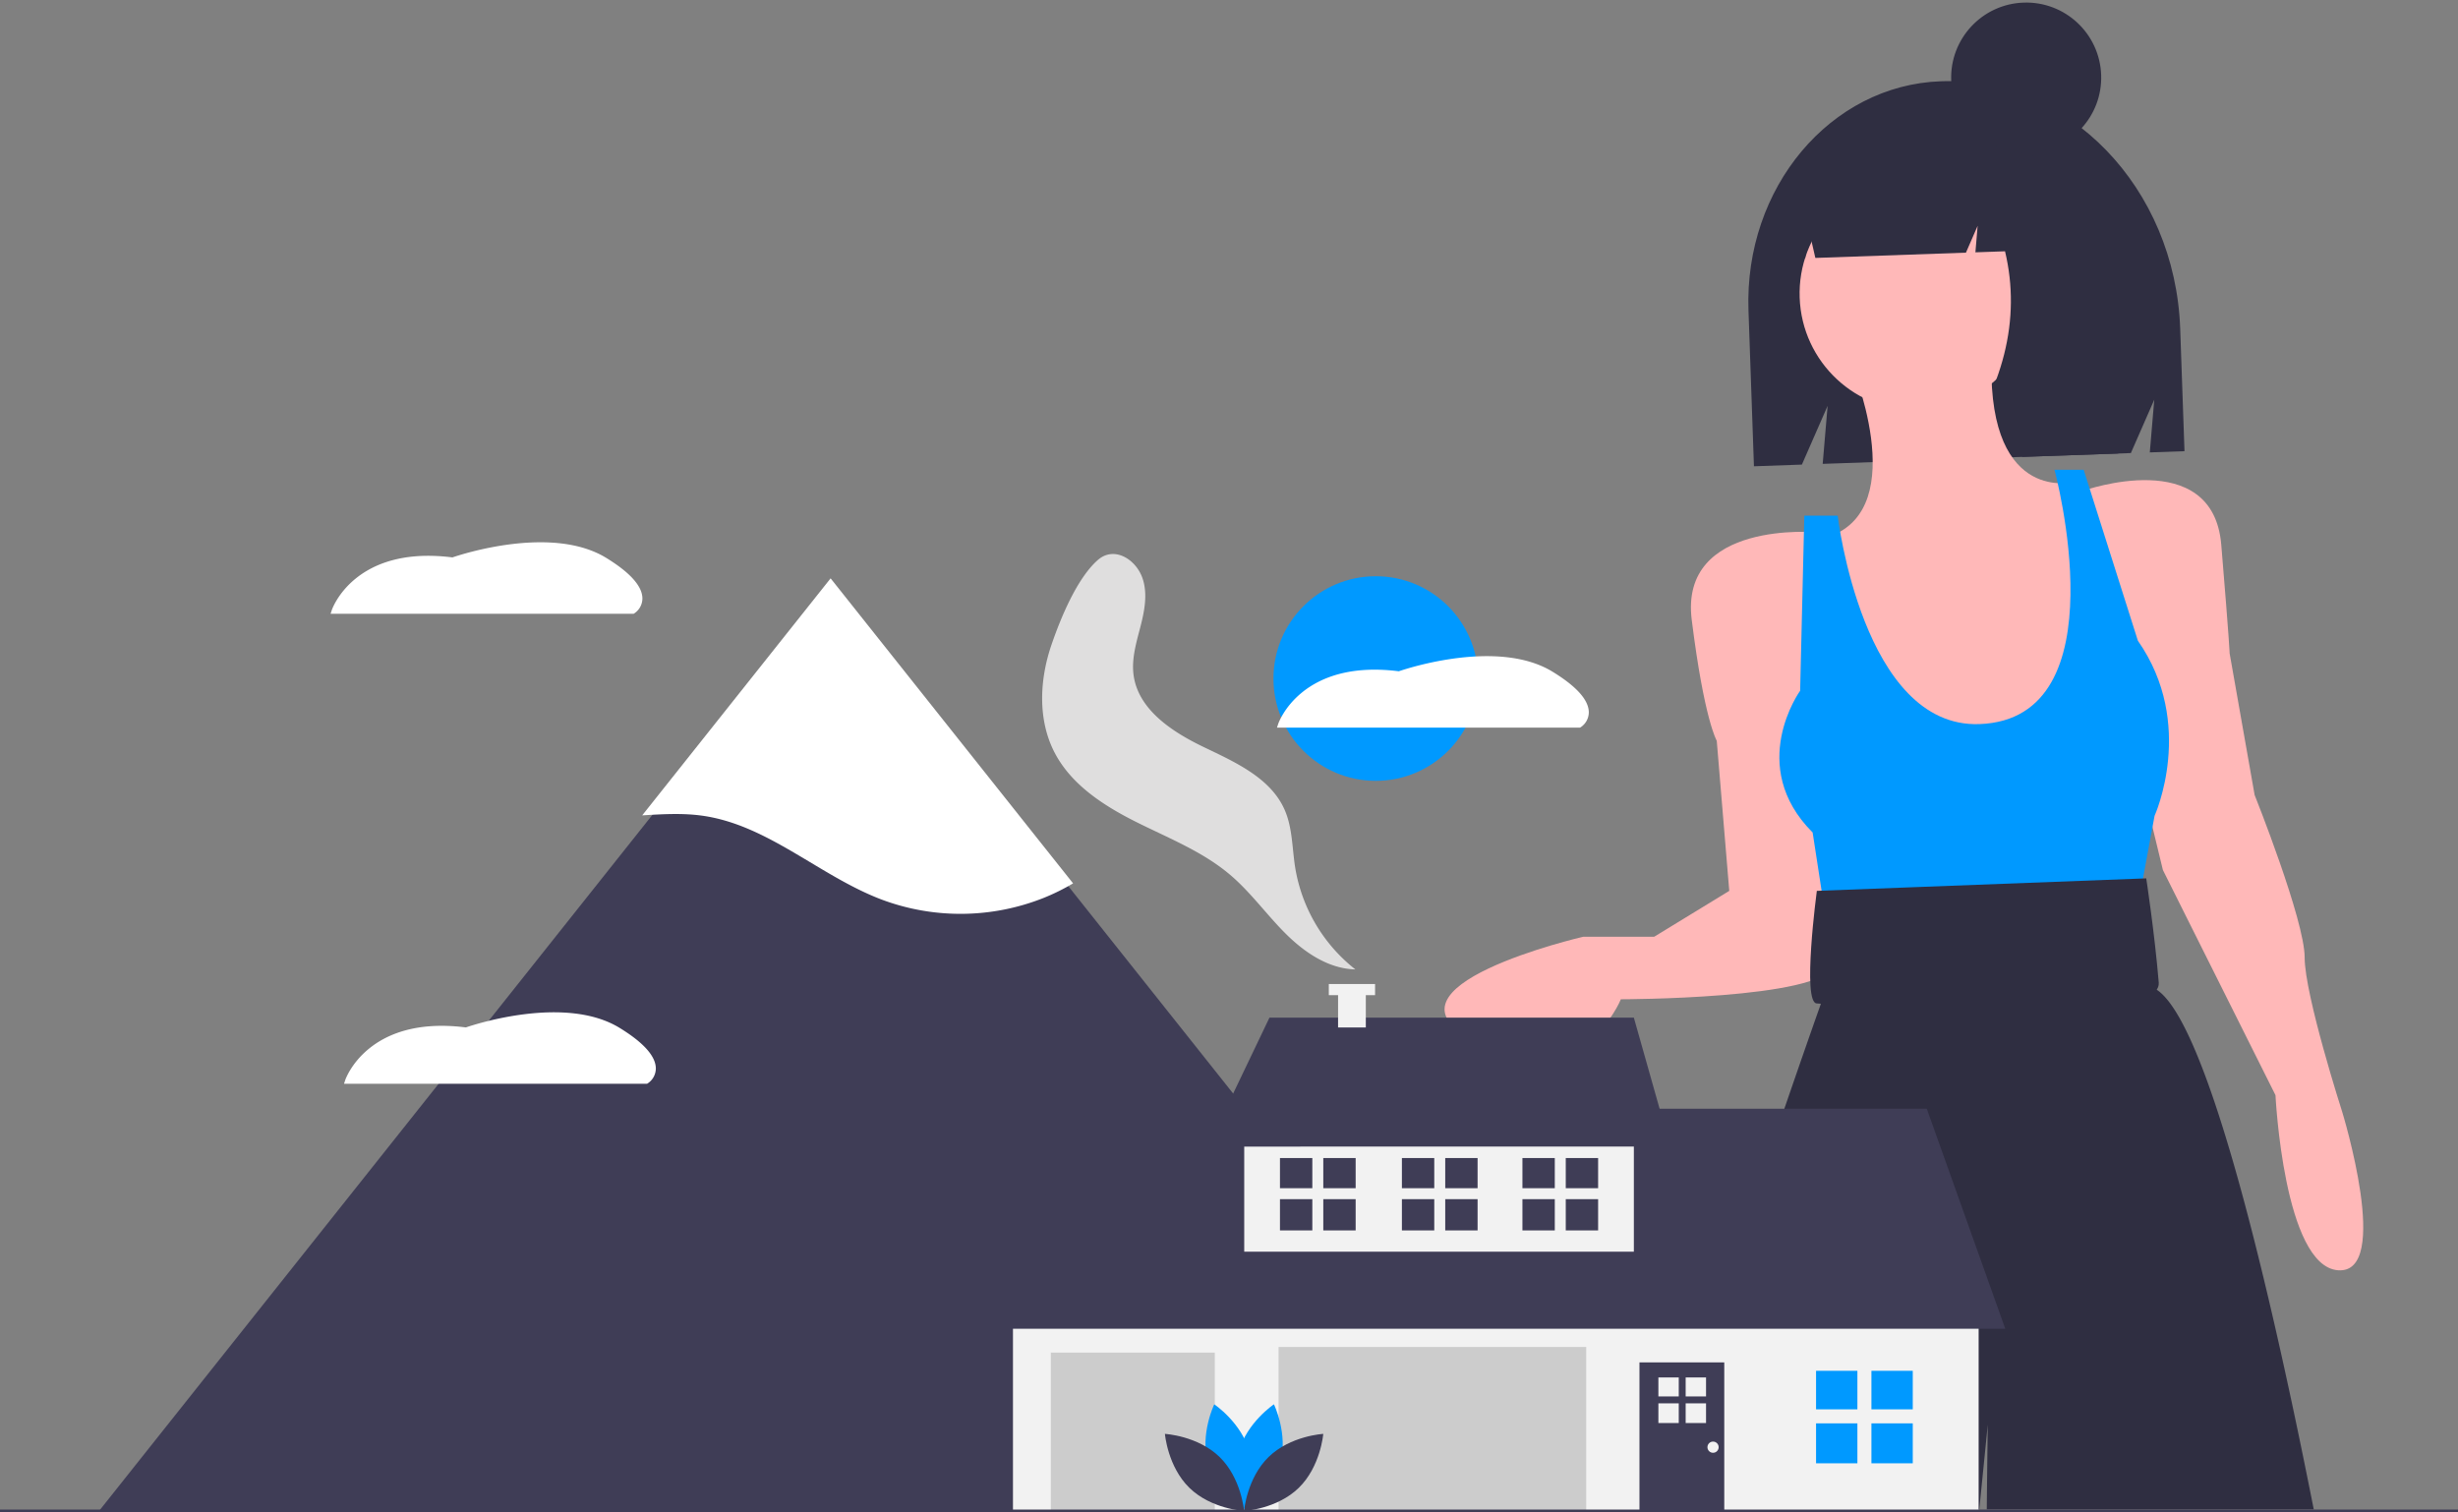 <svg xmlns="http://www.w3.org/2000/svg" width="1157.57" height="712.312" viewBox="0 0 1157.57 712.312">
  <rect x="0" y="0" width="1157.57" height="712.312" fill="#808080" stroke="none"/>
  <g id="undraw_build_your__home_csh6" transform="translate(0 2.311)">
    <g id="Head">
      <path id="Caminho_1" data-name="Caminho 1" d="M938.088,130.813h0c-52.119,0-94.37,46.889-94.37,104.73v73.488h22.6L879.4,281.8l-3.271,27.228h145.273l11.9-24.753-2.974,24.753h16.356v-57.7C1046.68,184.77,998.064,130.813,938.088,130.813Z" transform="matrix(0.999, -0.035, 0.035, 0.999, -27.688, -61.89)" fill="#2f2e41"/>
      <circle id="Elipse_1" data-name="Elipse 1" cx="55.175" cy="55.175" r="55.175" transform="matrix(0.999, -0.035, 0.035, 0.999, 845.603, 82.756)" fill="#ffb8b8"/>
      <path id="Caminho_8" data-name="Caminho 8" d="M964.916,159.662c-9.475-12.2-23.451-19.928-39.051-19.928h-1.853c-35.723,0-64.681,32.325-64.681,72.2H871.3l1.933-14.714,2.834,14.714h70.992l5.948-12.448-1.487,12.448h13.966q9.776,48.548-28.092,97.1h23.791l11.9-24.9-2.974,24.9h45.353l8.922-57.262C1024.38,208.884,999.463,172.52,964.916,159.662Z" transform="matrix(0.999, -0.035, 0.035, 0.999, -27.688, -61.89)" fill="#2f2e41"/>
      <circle id="Elipse_2" data-name="Elipse 2" cx="35.346" cy="35.346" r="35.346" transform="matrix(0.999, -0.035, 0.035, 0.999, 917.663, 0.156)" fill="#2f2e41"/>
    </g>
    <g id="Cloud2">
      <path id="Caminho_9" data-name="Caminho 9" d="M323.746,374.6a8.465,8.465,0,0,1-3.789,6.957l-.317.2H176.906L177.48,380c.1-.31,10.548-30.633,56.8-24.778,4.363-1.492,46.936-15.392,72.42.224C318.01,362.379,323.746,368.821,323.746,374.6Z" transform="translate(-21.213 -95)" fill="#fff"/>
    </g>
    <g id="Smoke">
      <path id="Caminho_18" data-name="Caminho 18" d="M559.385,365.387c2.35,7.271.79,15.18-1.125,22.578s-4.194,14.965-3.215,22.543c2.115,16.376,18.151,26.88,33.035,34.029s31.631,14.568,38.191,29.722c3.628,8.382,3.457,17.837,4.869,26.861a76.708,76.708,0,0,0,28.374,48.155c-12.638-.3-23.959-7.984-32.906-16.916s-16.368-19.382-26-27.576c-12.975-11.044-29.18-17.366-44.411-25s-30.408-17.451-38.292-32.556c-8.06-15.441-7.168-34.322-1.525-50.8,4.191-12.238,11.9-31.229,21.821-39.965C546.016,349.584,556.43,356.245,559.385,365.387Z" transform="translate(-21.213 -95)" fill="#dfdede"/>
    </g>
    <g id="Rest">
      <path id="Caminho_2" data-name="Caminho 2" d="M892.535,262.894s29.455,68.728-9.818,82.474l39.273,129.6,66.765-3.927,17.673-43.2-3.927-64.8-5.891-43.2S955.372,329.659,959.3,257Z" transform="translate(-21.213 -95)" fill="#ffb8b8"/>
      <path id="Caminho_3" data-name="Caminho 3" d="M876.826,343.4s-64.8-5.891-58.91,41.237S829.7,441.587,829.7,441.587l5.891,70.692-35.346,21.6H766.861s-102.111,23.564-51.055,49.092,68.728-19.637,68.728-19.637,94.256,0,100.147-15.709S876.826,343.4,876.826,343.4Z" transform="translate(-21.213 -95)" fill="#ffb8b8"/>
      <path id="Caminho_4" data-name="Caminho 4" d="M1002.5,323.767s60.874-21.6,64.8,25.528,3.927,51.055,3.927,51.055l11.782,66.765s23.564,58.91,23.564,76.583,17.673,72.656,17.673,72.656,23.564,76.583-1.964,74.619-29.455-82.474-29.455-82.474L1039.81,502.461l-15.709-64.8Z" transform="translate(-21.213 -95)" fill="#ffb8b8"/>
      <path id="Caminho_5" data-name="Caminho 5" d="M886.644,335.55H870.935l-1.964,82.474s-25.528,35.346,5.891,66.765l7.855,51.055,143.348-5.891,9.818-53.019s19.637-43.2-7.855-82.474L1002.5,313.95H988.755s31.836,117.384-35.346,119.784C898.426,435.7,886.644,335.55,886.644,335.55Z" transform="translate(-21.213 -95)" fill="#09f"/>
      <path id="Caminho_6" data-name="Caminho 6" d="M956.863,803.6c.25-24.973.47-39.97.47-39.97s-1.482,15-4,39.97H799.113c40.753-128.4,78.124-233.933,79.637-238.17a.651.651,0,0,1,.042-.136l4.759-15.852v-.01l2.014-6.721v-.031l2.129-7.044,2.88-9.612,127.632-3.924,3.569,8.025,12.148,27.311a10.283,10.283,0,0,1,2.964,1.4c21.843,14.308,49.112,119.127,73.97,244.766Z" transform="translate(-21.213 -95)" fill="#2f2e41"/>
      <path id="Caminho_7" data-name="Caminho 7" d="M1031.96,506.389,876.83,512.28s-7.08,53.019,0,53.019c1.964,0,162.985,13.746,161.021-9.818S1031.96,506.389,1031.96,506.389Z" transform="translate(-21.213 -95)" fill="#2f2e41"/>
      <circle id="Elipse_3" data-name="Elipse 3" cx="48.183" cy="48.183" r="48.183" transform="translate(599.722 269.091)" fill="#09f"/>
      <path id="Caminho_10" data-name="Caminho 10" d="M551.676,621.283c14.366.308,25.795,10.719,25.795,10.719s-11.864,9.911-26.231,9.6-25.795-10.719-25.795-10.719S537.31,620.975,551.676,621.283Z" transform="translate(-21.213 -95)" fill="#09f"/>
      <path id="Caminho_11" data-name="Caminho 11" d="M479.449,572.243c12.979,6.166,27.863,1.985,27.863,1.985s-6.161-14.179-19.14-20.345-27.863-1.985-27.863-1.985S466.47,566.077,479.449,572.243Z" transform="translate(-21.213 -95)" fill="#09f"/>
      <path id="Caminho_12" data-name="Caminho 12" d="M480.769,566.116c14.31-1.308,26.836,7.753,26.836,7.753s-10.676,11.182-24.986,12.489-26.836-7.753-26.836-7.753S466.459,567.423,480.769,566.116Z" transform="translate(-21.213 -95)" fill="#3f3d56"/>
      <path id="Caminho_13" data-name="Caminho 13" d="M533.225,568.593c-1.372,14.3,7.634,26.87,7.634,26.87s11.229-10.626,12.6-24.93-7.634-26.87-7.634-26.87S534.6,554.289,533.225,568.593Z" transform="translate(-21.213 -95)" fill="#3f3d56"/>
      <path id="Caminho_14" data-name="Caminho 14" d="M600.619,656.32c-7.506,12.254-4.923,27.5-4.923,27.5s14.752-4.625,22.257-16.879,4.923-27.5,4.923-27.5S608.124,644.066,600.619,656.32Z" transform="translate(-21.213 -95)" fill="#3f3d56"/>
      <path id="Caminho_15" data-name="Caminho 15" d="M578.844,789.549l1.094-.739a34.269,34.269,0,0,1-6.048-19c.031-9.939,4.912-19.131,9.634-28.021.876-1.65,1.75-3.3,2.59-4.939a107.81,107.81,0,0,0,8.385-21.051c7.323-27.214.113-59.321-19.286-85.886-15.389-21.074-38.33-39.5-70.132-56.339l-.617,1.167c31.621,16.74,54.415,35.041,69.684,55.951,19.166,26.246,26.3,57.934,19.077,84.765a106.526,106.526,0,0,1-8.285,20.793c-.838,1.638-1.708,3.276-2.581,4.92-4.8,9.032-9.756,18.371-9.788,28.637A35.6,35.6,0,0,0,578.844,789.549Z" transform="translate(-21.213 -95)" fill="#3f3d56"/>
      <circle id="Elipse_4" data-name="Elipse 4" cx="12.541" cy="12.541" r="12.541" transform="translate(408.638 455.222)" fill="#3f3d56"/>
      <path id="Caminho_16" data-name="Caminho 16" d="M737.032,709.366H46.624l11.65-14.659,170.932-215.05,7.868-9.9L307.7,380.9l84.129-105.845L500.1,411.27Z" fill="#3f3d56"/>
      <path id="Caminho_17" data-name="Caminho 17" d="M526.57,508.747a101.322,101.322,0,0,1-13.888,6.864,105.924,105.924,0,0,1-76.3.752c-29.14-11.062-53.359-35.044-84.212-39.457-9.44-1.351-18.977-.759-28.521-.188l88.73-111.633Z" transform="translate(-21.213 -95)" fill="#fff"/>
      <rect id="Retângulo_1" data-name="Retângulo 1" width="454.772" height="96.367" transform="translate(477.049 612.963)" fill="#f2f2f2"/>
      <path id="Caminho_19" data-name="Caminho 19" d="M462.528,623.524l49.5-103.628H907.4l36.963,103.628Z" fill="#3f3d56"/>
      <rect id="Retângulo_2" data-name="Retângulo 2" width="183.493" height="60.724" transform="translate(585.957 526.497)" fill="#f2f2f2"/>
      <path id="Caminho_20" data-name="Caminho 20" d="M597.837,476.993l-29.042,60.725H786.611l-17.162-60.725Z" fill="#3f3d56"/>
      <rect id="Retângulo_3" data-name="Retângulo 3" width="144.88" height="77.225" transform="translate(602.128 632.104)" fill="#ccc"/>
      <rect id="Retângulo_4" data-name="Retângulo 4" width="77.225" height="74.585" transform="translate(494.87 634.744)" fill="#ccc"/>
      <rect id="Retângulo_5" data-name="Retângulo 5" width="39.933" height="69.965" transform="translate(772.09 639.365)" fill="#3f3d56"/>
      <rect id="Retângulo_6" data-name="Retângulo 6" width="19.471" height="18.151" transform="translate(855.255 643.325)" fill="#09f"/>
      <rect id="Retângulo_7" data-name="Retângulo 7" width="19.471" height="18.151" transform="translate(881.327 643.325)" fill="#09f"/>
      <rect id="Retângulo_8" data-name="Retângulo 8" width="19.471" height="18.811" transform="translate(855.255 668.077)" fill="#09f"/>
      <rect id="Retângulo_9" data-name="Retângulo 9" width="19.471" height="18.811" transform="translate(881.327 668.077)" fill="#09f"/>
      <rect id="Retângulo_10" data-name="Retângulo 10" width="15.238" height="14.205" transform="translate(602.788 543.113)" fill="#3f3d56"/>
      <rect id="Retângulo_11" data-name="Retângulo 11" width="15.238" height="14.205" transform="translate(623.192 543.113)" fill="#3f3d56"/>
      <rect id="Retângulo_12" data-name="Retângulo 12" width="15.238" height="14.722" transform="translate(602.788 562.484)" fill="#3f3d56"/>
      <rect id="Retângulo_13" data-name="Retângulo 13" width="15.238" height="14.722" transform="translate(623.192 562.484)" fill="#3f3d56"/>
      <rect id="Retângulo_14" data-name="Retângulo 14" width="15.238" height="14.205" transform="translate(716.976 543.113)" fill="#3f3d56"/>
      <rect id="Retângulo_15" data-name="Retângulo 15" width="15.238" height="14.205" transform="translate(737.38 543.113)" fill="#3f3d56"/>
      <rect id="Retângulo_16" data-name="Retângulo 16" width="15.238" height="14.722" transform="translate(716.976 562.484)" fill="#3f3d56"/>
      <rect id="Retângulo_17" data-name="Retângulo 17" width="15.238" height="14.722" transform="translate(737.38 562.484)" fill="#3f3d56"/>
      <rect id="Retângulo_18" data-name="Retângulo 18" width="15.238" height="14.205" transform="translate(660.212 543.113)" fill="#3f3d56"/>
      <rect id="Retângulo_19" data-name="Retângulo 19" width="15.238" height="14.205" transform="translate(680.616 543.113)" fill="#3f3d56"/>
      <rect id="Retângulo_20" data-name="Retângulo 20" width="15.238" height="14.722" transform="translate(660.212 562.484)" fill="#3f3d56"/>
      <rect id="Retângulo_21" data-name="Retângulo 21" width="15.238" height="14.722" transform="translate(680.616 562.484)" fill="#3f3d56"/>
      <rect id="Retângulo_22" data-name="Retângulo 22" width="9.595" height="8.944" transform="translate(781 646.453)" fill="#f2f2f2"/>
      <rect id="Retângulo_23" data-name="Retângulo 23" width="9.595" height="8.944" transform="translate(793.847 646.453)" fill="#f2f2f2"/>
      <rect id="Retângulo_24" data-name="Retângulo 24" width="9.595" height="9.269" transform="translate(781 658.65)" fill="#f2f2f2"/>
      <rect id="Retângulo_25" data-name="Retângulo 25" width="9.595" height="9.269" transform="translate(793.847 658.65)" fill="#f2f2f2"/>
      <circle id="Elipse_5" data-name="Elipse 5" cx="2.64" cy="2.64" r="2.64" transform="translate(804.102 676.658)" fill="#f2f2f2"/>
      <path id="Caminho_21" data-name="Caminho 21" d="M647.575,461.163H625.793V466.4h4.357v15.227h13.069V466.4h4.356Z" fill="#f2f2f2"/>
      <path id="Caminho_22" data-name="Caminho 22" d="M624.175,781.881c-3.752,13.871-16.605,22.462-16.605,22.462s-6.769-13.9-3.017-27.77,16.605-22.462,16.605-22.462S627.927,768.009,624.175,781.881Z" transform="translate(-21.213 -95)" fill="#09f"/>
      <path id="Caminho_23" data-name="Caminho 23" d="M590.039,781.881c3.752,13.871,16.605,22.462,16.605,22.462s6.769-13.9,3.017-27.77-16.605-22.462-16.605-22.462S586.286,768.009,590.039,781.881Z" transform="translate(-21.213 -95)" fill="#09f"/>
      <path id="Caminho_24" data-name="Caminho 24" d="M595.552,778.9c10.3,10.023,11.554,25.432,11.554,25.432s-15.437-.843-25.733-10.866-11.554-25.432-11.554-25.432S585.256,768.876,595.552,778.9Z" transform="translate(-21.213 -95)" fill="#3f3d56"/>
      <path id="Caminho_25" data-name="Caminho 25" d="M618.661,778.9c-10.3,10.023-11.554,25.432-11.554,25.432s15.437-.843,25.733-10.866,11.554-25.432,11.554-25.432S628.958,768.876,618.661,778.9Z" transform="translate(-21.213 -95)" fill="#3f3d56"/>
      <rect id="Retângulo_26" data-name="Retângulo 26" width="1157.57" height="1.32" transform="translate(0 708.68)" fill="#3f3d56"/>
    </g>
    <g id="Cloud1">
      <path id="Caminho_26" data-name="Caminho 26" d="M769.445,428.221a8.465,8.465,0,0,1-3.789,6.957l-.317.2H622.6l.574-1.749c.1-.31,10.547-30.633,56.8-24.778,4.363-1.492,46.936-15.392,72.42.224C763.709,416,769.445,422.445,769.445,428.221Z" transform="translate(-21.213 -95)" fill="#fff"/>
    </g>
    <g id="Cloud3">
      <path id="Caminho_27" data-name="Caminho 27" d="M330.07,595.966a8.465,8.465,0,0,1-3.789,6.957l-.317.2H183.23l.574-1.749c.1-.31,10.548-30.633,56.8-24.778,4.363-1.492,46.936-15.392,72.42.224C324.335,583.749,330.07,590.191,330.07,595.966Z" transform="translate(-21.213 -95)" fill="#fff"/>
    </g>
  </g>
</svg>
